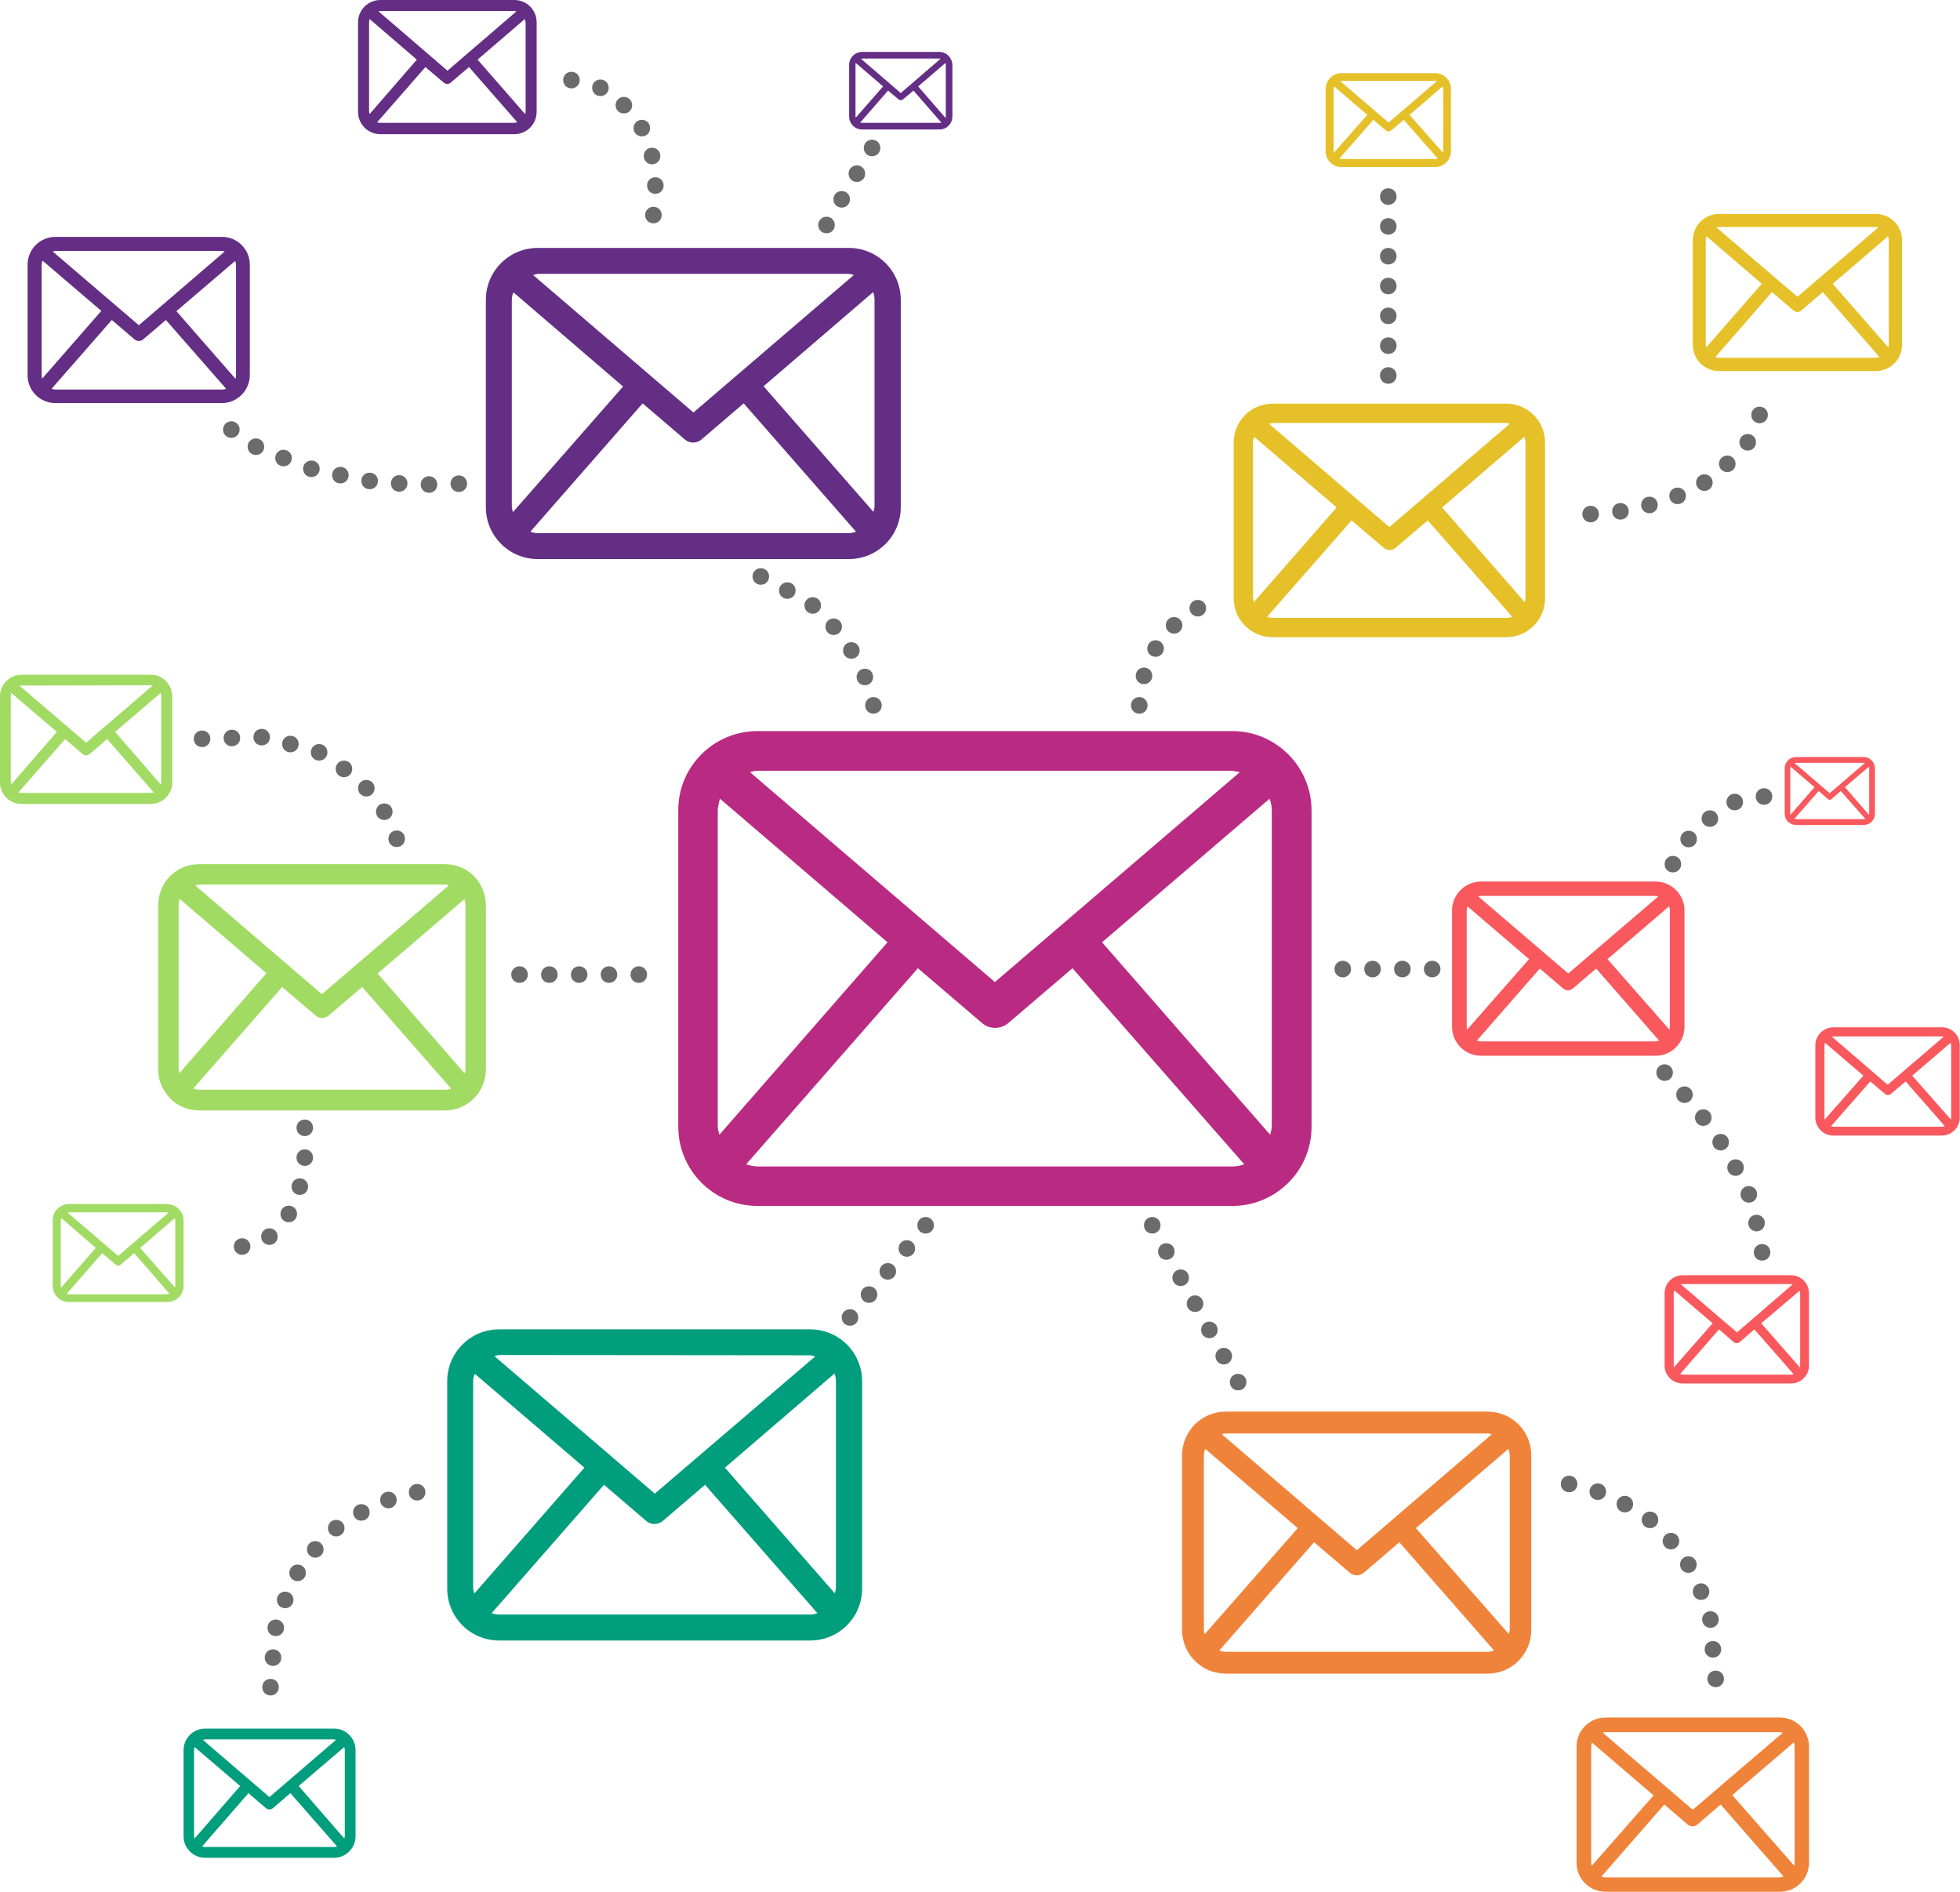 <?xml version="1.0" encoding="utf-8"?>
<!-- Generator: Adobe Illustrator 22.0.1, SVG Export Plug-In . SVG Version: 6.00 Build 0)  -->
<svg version="1.1" id="Capa_1" xmlns="http://www.w3.org/2000/svg" xmlns:xlink="http://www.w3.org/1999/xlink" x="0px" y="0px" width="710" height="685.3"
	 viewBox="0 0 710 685.3" style="enable-background:new 0 0 710 685.3;" xml:space="preserve">
<style type="text/css">
	.st0{fill:#B92B82;}
	.st1{fill:#EF833A;}
	.st2{fill:#F9585D;}
	.st3{fill:#019E7E;}
	.st4{fill:#A1DB63;}
	.st5{fill:#642E85;}
	.st6{fill:#E5C028;}
	.st7{fill:none;}
	.st8{fill:#6B6B6B;}
</style>
<title>mail</title>
<path class="st0" d="M446.4,264.8h-172c-15.8,0-28.7,12.8-28.7,28.6v114.7c0,15.8,12.8,28.7,28.7,28.7l0,0h172
	c15.8,0,28.7-12.8,28.7-28.6l0,0V293.5C475.1,277.7,462.2,264.8,446.4,264.8z M399.2,341.3l60.7-52c0.5,1.3,0.8,2.7,0.8,4.2v114.7
	c-0.1,1-0.3,1.9-0.6,2.8L399.2,341.3z M446.4,279.2c0.9,0.1,1.8,0.3,2.7,0.5l-88.7,76l-88.7-76c0.9-0.3,1.8-0.5,2.7-0.5H446.4z
	 M260.6,411c-0.3-0.9-0.5-1.8-0.6-2.8V293.5c0.1-1.4,0.4-2.8,0.8-4.2l60.7,52L260.6,411z M274.4,422.5c-1.4-0.1-2.8-0.3-4.1-0.8
	l62.2-71l23.3,19.9c1.3,1.1,2.9,1.7,4.7,1.7c1.7,0,3.4-0.6,4.7-1.7l23.3-19.9l62.2,71c-1.3,0.5-2.7,0.8-4.1,0.8H274.4z"/>
<path class="st1" d="M538.9,511.3H444c-8.7,0-15.8,7.1-15.8,15.8v63.3c0,8.7,7.1,15.8,15.8,15.8h94.9c8.7,0,15.8-7.1,15.8-15.8l0,0
	v-63.3C554.7,518.4,547.7,511.3,538.9,511.3L538.9,511.3z M512.9,553.5l33.5-28.7c0.3,0.7,0.4,1.5,0.5,2.3v63.3
	c-0.1,0.5-0.2,1-0.3,1.5L512.9,553.5z M538.9,519.2c0.5,0,1,0.1,1.5,0.3l-48.9,42l-48.9-42c0.5-0.2,1-0.3,1.5-0.3H538.9z
	 M436.4,591.9c-0.2-0.5-0.3-1-0.3-1.5v-63.3c0-0.8,0.2-1.6,0.5-2.3l33.5,28.7L436.4,591.9z M444,598.3c-0.8,0-1.5-0.2-2.3-0.5
	l34.3-39.2l12.9,11c0.7,0.6,1.6,1,2.6,1c0.9,0,1.9-0.4,2.6-1l12.8-11l34.3,39.2c-0.7,0.3-1.5,0.4-2.3,0.5H444z M644.8,622.1h-63.2
	c-5.8,0-10.5,4.7-10.5,10.5l0,0v42.1c0,5.8,4.7,10.5,10.5,10.5l0,0h63.2c5.8,0,10.5-4.7,10.5-10.5l0,0v-42.1
	C655.3,626.8,650.6,622.1,644.8,622.1z M627.5,650.2l22.3-19.1c0.2,0.5,0.3,1,0.3,1.5v42.1c0,0.3-0.1,0.7-0.2,1L627.5,650.2z
	 M644.8,627.4c0.3,0,0.7,0.1,1,0.2l-32.6,27.9l-32.6-27.9c0.3-0.1,0.7-0.2,1-0.2H644.8z M576.6,675.8c-0.1-0.3-0.2-0.7-0.2-1v-42.1
	c0-0.5,0.1-1,0.3-1.5l22.3,19.1L576.6,675.8z M581.6,680c-0.5,0-1-0.1-1.5-0.3l22.8-26.1l8.5,7.3c0.5,0.4,1.1,0.6,1.7,0.6
	c0.6,0,1.2-0.2,1.7-0.6l8.5-7.3l22.8,26.1c-0.5,0.2-1,0.3-1.5,0.3H581.6z"/>
<path class="st2" d="M599.7,319.3h-63.2c-5.8,0-10.5,4.7-10.5,10.5v42.1c0,5.8,4.7,10.5,10.5,10.5l0,0h63.2
	c5.8,0,10.5-4.7,10.5-10.5v-42.1C610.2,324,605.5,319.3,599.7,319.3z M582.3,347.4l22.3-19.1c0.2,0.5,0.3,1,0.3,1.5v42.1
	c0,0.3-0.1,0.7-0.2,1L582.3,347.4z M599.7,324.5c0.3,0,0.7,0.1,1,0.2l-32.6,27.9l-32.6-27.9c0.3-0.1,0.7-0.2,1-0.2H599.7z
	 M531.5,372.9c-0.1-0.3-0.2-0.7-0.2-1v-42.1c0-0.5,0.1-1,0.3-1.5l22.3,19.1L531.5,372.9z M536.5,377.2c-0.5,0-1-0.1-1.5-0.3
	l22.8-26.1l8.5,7.3c0.5,0.4,1.1,0.6,1.7,0.6c0.6,0,1.2-0.2,1.7-0.6l8.5-7.3l22.8,26.1c-0.5,0.2-1,0.3-1.5,0.3H536.5z M675.1,274.2
	h-24.5c-2.3,0-4.1,1.8-4.1,4.1v16.4c0,2.3,1.8,4.1,4.1,4.1h24.5c2.3,0,4.1-1.8,4.1-4.1v-16.4C679.2,276,677.3,274.2,675.1,274.2z
	 M668.3,285.1l8.7-7.4c0.1,0.2,0.1,0.4,0.1,0.6v16.4c0,0.1,0,0.3-0.1,0.4L668.3,285.1z M675.1,276.3c0.1,0,0.3,0,0.4,0.1l-12.7,10.9
	l-12.7-10.9c0.1,0,0.3-0.1,0.4-0.1H675.1z M648.6,295.1c0-0.1-0.1-0.3-0.1-0.4v-16.4c0-0.2,0-0.4,0.1-0.6l8.7,7.4L648.6,295.1z
	 M650.6,296.7c-0.2,0-0.4,0-0.6-0.1l8.8-10.1l3.3,2.9c0.2,0.2,0.4,0.2,0.7,0.3c0.2,0,0.5-0.1,0.7-0.3l3.3-2.9l8.9,10.1
	c-0.2,0.1-0.4,0.1-0.6,0.1H650.6z M703.5,372.1h-39.3c-3.6,0-6.6,2.9-6.6,6.5v26.2c0,3.6,2.9,6.5,6.5,6.5l0,0h39.3
	c3.6,0,6.5-2.9,6.5-6.5l0,0v-26.2C710,375.1,707.1,372.1,703.5,372.1z M692.7,389.6l13.9-11.9c0.1,0.3,0.2,0.6,0.2,1v26.2
	c0,0.2-0.1,0.4-0.1,0.6L692.7,389.6z M703.5,375.4c0.2,0,0.4,0.1,0.6,0.1l-20.3,17.4l-20.2-17.4c0.2-0.1,0.4-0.1,0.6-0.1H703.5z
	 M661,405.5c-0.1-0.2-0.1-0.4-0.1-0.6v-26.2c0-0.3,0.1-0.6,0.2-1l13.9,11.9L661,405.5z M664.2,408.1c-0.3,0-0.6-0.1-0.9-0.2
	l14.2-16.2l5.3,4.5c0.3,0.3,0.7,0.4,1.1,0.4c0.4,0,0.8-0.1,1.1-0.4l5.3-4.5l14.2,16.2c-0.3,0.1-0.6,0.2-0.9,0.2H664.2z M648.8,461.9
	h-39.3c-3.6,0-6.5,2.9-6.5,6.5l0,0v26.2c0,3.6,2.9,6.5,6.5,6.5l0,0h39.3c3.6,0,6.5-2.9,6.5-6.5v-26.2
	C655.3,464.8,652.4,461.9,648.8,461.9L648.8,461.9z M638,479.3l13.9-11.8c0.1,0.3,0.2,0.7,0.2,1v26.2c0,0.2-0.1,0.4-0.1,0.6
	L638,479.3z M648.8,465.1c0.2,0,0.4,0.1,0.6,0.1l-20.2,17.4l-20.3-17.4c0.2-0.1,0.4-0.1,0.6-0.1H648.8z M606.4,495.2
	c-0.1-0.2-0.1-0.4-0.1-0.6v-26.2c0-0.3,0.1-0.7,0.2-1l13.9,11.9L606.4,495.2z M609.5,497.9c-0.3,0-0.6-0.1-0.9-0.2l14.1-16.2
	l5.3,4.6c0.3,0.3,0.7,0.4,1.1,0.4c0.4,0,0.8-0.1,1.1-0.4l5.3-4.6l14.2,16.2c-0.3,0.1-0.6,0.2-0.9,0.2H609.5z"/>
<path class="st3" d="M293.5,481.5H180.8c-10.4,0-18.8,8.4-18.8,18.8l0,0v75.1c0,10.4,8.4,18.8,18.8,18.8l0,0h112.7
	c10.4,0,18.8-8.4,18.8-18.8l0,0v-75.1C312.3,489.9,303.9,481.5,293.5,481.5L293.5,481.5z M262.6,531.6l39.7-34.1
	c0.3,0.9,0.5,1.8,0.5,2.7v75.1c-0.1,0.6-0.2,1.2-0.4,1.8L262.6,531.6z M293.5,490.9c0.6,0.1,1.2,0.2,1.8,0.4L237.2,541l-58.1-49.8
	c0.6-0.2,1.2-0.3,1.8-0.4L293.5,490.9L293.5,490.9z M171.8,577.2c-0.2-0.6-0.3-1.2-0.4-1.8v-75.1c0-0.9,0.2-1.9,0.6-2.7l39.7,34
	L171.8,577.2z M180.8,584.8c-0.9,0-1.8-0.2-2.7-0.5l40.7-46.5l15.3,13.1c0.8,0.7,1.9,1.1,3,1.1s2.2-0.4,3-1.1l15.3-13.1l40.7,46.5
	c-0.9,0.3-1.8,0.5-2.7,0.5H180.8z M121,626.1H74.3c-4.3,0-7.8,3.5-7.8,7.8v31.2c0,4.3,3.5,7.8,7.8,7.8H121c4.3,0,7.8-3.5,7.8-7.8
	v-31.2C128.8,629.6,125.3,626.1,121,626.1z M108.2,646.9l16.5-14.1c0.1,0.4,0.2,0.7,0.2,1.1v31.2c0,0.3-0.1,0.5-0.2,0.8L108.2,646.9
	z M121,630c0.2,0,0.5,0.1,0.7,0.2l-24.1,20.7l-24.1-20.7c0.2-0.1,0.5-0.1,0.7-0.2H121z M70.5,665.9c-0.1-0.2-0.1-0.5-0.2-0.8v-31.2
	c0-0.4,0.1-0.8,0.2-1.1L87,646.9L70.5,665.9z M74.3,669c-0.4,0-0.8-0.1-1.1-0.2L90,649.5l6.3,5.4c0.4,0.3,0.8,0.5,1.3,0.5
	s0.9-0.2,1.3-0.5l6.3-5.4l16.9,19.3c-0.4,0.1-0.7,0.2-1.1,0.2H74.3z"/>
<path class="st4" d="M161.2,313H72.1c-8.2,0-14.8,6.6-14.8,14.9v59.4c0,8.2,6.6,14.9,14.8,14.9h89.1c8.2,0,14.8-6.6,14.8-14.9v-59.4
	C176,319.6,169.4,313,161.2,313z M136.8,352.6l31.4-26.9c0.3,0.7,0.4,1.4,0.4,2.2v59.4c0,0.5-0.1,1-0.3,1.5L136.8,352.6z
	 M161.2,320.4c0.5,0,0.9,0.1,1.4,0.3l-46,39.4l-45.9-39.4c0.5-0.1,0.9-0.2,1.4-0.3H161.2z M65,388.7c-0.2-0.5-0.3-1-0.3-1.5v-59.4
	c0-0.7,0.2-1.5,0.4-2.2l31.4,26.9L65,388.7z M72.1,394.7c-0.7,0-1.4-0.2-2.1-0.4l32.2-36.8l12.1,10.3c0.7,0.6,1.5,0.9,2.4,0.9
	s1.7-0.3,2.4-0.9l12.1-10.3l32.2,36.8c-0.7,0.3-1.4,0.4-2.1,0.4H72.1z M54.6,244.4H7.8c-4.3,0-7.8,3.5-7.8,7.8v31.2
	c0,4.3,3.5,7.8,7.8,7.8h46.8c4.3,0,7.8-3.5,7.8-7.8v-31.2C62.3,247.8,58.9,244.4,54.6,244.4z M41.7,265.1L58.2,251
	c0.1,0.4,0.2,0.7,0.2,1.1v31.2c0,0.3-0.1,0.5-0.2,0.8L41.7,265.1z M54.6,248.2c0.2,0,0.5,0.1,0.7,0.1L31.2,269L7.1,248.4
	c0.2-0.1,0.5-0.1,0.7-0.1L54.6,248.2L54.6,248.2z M4.1,284.1c-0.1-0.2-0.1-0.5-0.2-0.8v-31.2c0-0.4,0.1-0.8,0.2-1.1l16.5,14.1
	L4.1,284.1z M7.8,287.2c-0.4,0-0.8-0.1-1.1-0.2l16.9-19.3l6.3,5.4c0.4,0.3,0.8,0.5,1.3,0.5s0.9-0.2,1.3-0.5l6.3-5.4L55.7,287
	c-0.4,0.1-0.7,0.2-1.1,0.2H7.8z M60.5,436.1H25c-3.3,0-5.9,2.7-5.9,5.9l0,0v23.7c0,3.3,2.6,5.9,5.9,5.9l0,0h35.6
	c3.3,0,5.9-2.6,5.9-5.9l0,0V442C66.5,438.8,63.8,436.2,60.5,436.1L60.5,436.1z M50.8,452l12.5-10.8c0.1,0.3,0.2,0.6,0.2,0.9v23.7
	c0,0.2-0.1,0.4-0.1,0.6L50.8,452z M60.5,439.1c0.2,0,0.4,0.1,0.6,0.1l-18.3,15.7l-18.3-15.7c0.2-0.1,0.4-0.1,0.5-0.1H60.5z
	 M22.1,466.4c-0.1-0.2-0.1-0.4-0.1-0.6v-23.7c0-0.3,0.1-0.6,0.2-0.9L34.7,452L22.1,466.4z M25,468.8c-0.3,0-0.6-0.1-0.8-0.2
	L37,453.9l4.8,4.1c0.3,0.2,0.6,0.4,1,0.4s0.7-0.1,1-0.4l4.8-4.1l12.8,14.7c-0.3,0.1-0.6,0.2-0.8,0.2L25,468.8L25,468.8z"/>
<path class="st5" d="M307.5,89.8H194.8c-10.4,0-18.8,8.4-18.8,18.8l0,0v75.1c0,10.4,8.4,18.8,18.8,18.8l0,0h112.7
	c10.4,0,18.8-8.4,18.8-18.8l0,0v-75.1C326.3,98.2,317.9,89.8,307.5,89.8z M276.6,139.9l39.7-34.1c0.3,0.9,0.5,1.8,0.5,2.7v75.1
	c-0.1,0.6-0.2,1.2-0.4,1.8L276.6,139.9z M307.5,99.2c0.6,0.1,1.2,0.2,1.8,0.4l-58.1,49.8l-58.1-49.8c0.6-0.2,1.2-0.3,1.8-0.4
	L307.5,99.2z M185.8,185.5c-0.2-0.6-0.3-1.2-0.4-1.8v-75.1c0-0.9,0.2-1.9,0.6-2.7l39.7,34.1L185.8,185.5z M194.8,193.1
	c-0.9,0-1.8-0.2-2.7-0.5l40.7-46.5l15.3,13.1c0.8,0.7,1.9,1.1,3,1.1s2.2-0.4,3-1.1l15.3-13.1l40.7,46.5c-0.9,0.3-1.8,0.5-2.7,0.5
	H194.8z M80.4,85.8H20.1c-5.6,0-10.1,4.5-10.1,10l0,0V136c0,5.5,4.5,10,10.1,10h60.3c5.5,0,10-4.5,10.1-10V95.9
	C90.5,90.3,86,85.8,80.4,85.8L80.4,85.8z M63.9,112.7l21.3-18.2c0.2,0.5,0.3,1,0.3,1.5v40.2c0,0.3-0.1,0.7-0.2,1L63.9,112.7z
	 M80.4,90.9c0.3,0,0.6,0.1,1,0.2l-31.1,26.7L19.1,91.1c0.3-0.1,0.6-0.2,1-0.2H80.4z M15.3,137.1c-0.1-0.3-0.2-0.7-0.2-1V95.9
	c0-0.5,0.1-1,0.3-1.5l21.3,18.2L15.3,137.1z M20.1,141.1c-0.5,0-1-0.1-1.4-0.3l21.8-24.9l8.2,7c0.5,0.4,1,0.6,1.6,0.6
	s1.2-0.2,1.6-0.6l8.2-7l21.8,24.9c-0.5,0.2-0.9,0.3-1.4,0.3H20.1z M186.3,0h-48.5c-4.5,0-8.1,3.6-8.1,8.1l0,0v32.4
	c0,4.5,3.6,8.1,8.1,8.1l0,0h48.5c4.5,0,8.1-3.6,8.1-8.1V8.1C194.4,3.6,190.8,0,186.3,0z M173,21.6l17.1-14.7
	c0.1,0.4,0.2,0.8,0.3,1.2v32.4c0,0.3-0.1,0.5-0.2,0.8L173,21.6z M186.3,4c0.3,0,0.5,0.1,0.8,0.1l-25,21.5l-25-21.5
	c0.2-0.1,0.5-0.1,0.8-0.1C137.9,4,186.3,4,186.3,4z M133.9,41.3c-0.1-0.3-0.1-0.5-0.2-0.8V8.1c0-0.4,0.1-0.8,0.2-1.2L151,21.6
	L133.9,41.3z M137.8,44.5c-0.4,0-0.8-0.1-1.2-0.2l17.5-20l6.6,5.6c0.4,0.3,0.8,0.5,1.3,0.5s1-0.2,1.3-0.5l6.6-5.6l17.5,20
	c-0.4,0.1-0.8,0.2-1.2,0.2H137.8z M340.3,18.8h-28c-2.6,0-4.7,2.1-4.7,4.7v18.7c0,2.6,2.1,4.7,4.7,4.7h28c2.6,0,4.7-2.1,4.7-4.7
	V23.5C344.9,20.9,342.8,18.8,340.3,18.8z M332.6,31.3l9.9-8.5c0.1,0.2,0.1,0.4,0.1,0.7v18.7c0,0.2,0,0.3-0.1,0.5L332.6,31.3z
	 M340.3,21.2c0.1,0,0.3,0,0.4,0.1l-14.4,12.4l-14.4-12.4c0.1,0,0.3-0.1,0.4-0.1H340.3z M310,42.6c0-0.1-0.1-0.3-0.1-0.4V23.5
	c0-0.2,0.1-0.5,0.1-0.7l9.9,8.5L310,42.6z M312.3,44.5c-0.2,0-0.5-0.1-0.7-0.1l10.1-11.6l3.8,3.2c0.2,0.2,0.5,0.3,0.8,0.3
	s0.5-0.1,0.8-0.3l3.8-3.2L341,44.4c-0.2,0.1-0.4,0.1-0.7,0.1H312.3z"/>
<path class="st6" d="M446.9,160.3v56.4c0,7.8,6.3,14.1,14.1,14.1l0,0h84.6c7.8,0,14.1-6.3,14.1-14.1l0,0v-56.4
	c0-7.8-6.3-14.1-14.1-14.1H461C453.2,146.2,446.9,152.5,446.9,160.3z M454.2,218.1c-0.1-0.4-0.2-0.9-0.3-1.4v-56.4
	c0-0.7,0.2-1.4,0.4-2.1l29.9,25.6L454.2,218.1z M545.6,153.2c0.5,0,0.9,0.1,1.3,0.3l-43.6,37.4l-43.6-37.4c0.4-0.1,0.9-0.2,1.3-0.3
	H545.6z M522.4,183.8l29.8-25.6c0.2,0.7,0.4,1.3,0.4,2.1v56.4c0,0.5-0.1,0.9-0.3,1.4L522.4,183.8z M461,223.8c-0.7,0-1.4-0.2-2-0.4
	l30.6-34.9l11.5,9.8c0.6,0.6,1.4,0.9,2.3,0.9c0.8,0,1.7-0.3,2.3-0.9l11.5-9.8l30.6,34.9c-0.6,0.2-1.3,0.4-2,0.4L461,223.8L461,223.8
	z M480.2,32.1v22.7c0,3.1,2.5,5.7,5.7,5.7l0,0h34c3.1,0,5.7-2.5,5.7-5.7l0,0V32.1c0-3.1-2.6-5.6-5.7-5.6h-34
	C482.8,26.5,480.3,29,480.2,32.1z M483.2,55.3c-0.1-0.2-0.1-0.4-0.1-0.6V32.1c0-0.3,0.1-0.6,0.2-0.8l12,10.3L483.2,55.3z M520,29.3
	c0.2,0,0.4,0.1,0.5,0.1l-17.5,15l-17.5-15c0.2,0,0.4-0.1,0.5-0.1C486,29.3,520,29.3,520,29.3z M510.6,41.6l12-10.3
	c0.1,0.3,0.2,0.5,0.2,0.8v22.6c0,0.2-0.1,0.4-0.1,0.6L510.6,41.6z M486,57.6c-0.3,0-0.5-0.1-0.8-0.2l12.3-14l4.6,3.9
	c0.3,0.2,0.6,0.3,0.9,0.3s0.7-0.1,0.9-0.3l4.6-3.9l12.3,14c-0.3,0.1-0.5,0.1-0.8,0.2H486z M613.2,87v37.9c0,5.2,4.2,9.5,9.5,9.5l0,0
	h56.8c5.2,0,9.5-4.2,9.5-9.5l0,0V87c0-5.2-4.2-9.5-9.5-9.5l0,0h-56.8C617.5,77.5,613.2,81.7,613.2,87L613.2,87z M618.1,125.8
	c-0.1-0.3-0.2-0.6-0.2-0.9V87c0-0.5,0.1-0.9,0.3-1.4l20,17.2L618.1,125.8z M679.5,82.2c0.3,0,0.6,0.1,0.9,0.2l-29.3,25.1l-29.3-25.1
	c0.3-0.1,0.6-0.2,0.9-0.2H679.5z M663.9,102.8l20-17.2c0.2,0.4,0.3,0.9,0.3,1.4v37.9c0,0.3-0.1,0.6-0.2,0.9L663.9,102.8z
	 M622.7,129.6c-0.5,0-0.9-0.1-1.3-0.3l20.5-23.5l7.7,6.6c0.4,0.4,1,0.6,1.5,0.6c0.6,0,1.1-0.2,1.5-0.6l7.7-6.6l20.5,23.5
	c-0.4,0.2-0.9,0.2-1.4,0.3H622.7z"/>
<rect x="430.9" y="217.3" class="st7" width="6" height="6"/>
<rect x="422.3" y="223.5" class="st7" width="6" height="6"/>
<rect x="415.6" y="231.9" class="st7" width="6" height="6"/>
<rect x="411.4" y="241.8" class="st7" width="6" height="6"/>
<rect x="409.7" y="252.5" class="st7" width="6" height="6"/>
<rect x="272.6" y="205.8" class="st7" width="6" height="6"/>
<rect x="282.2" y="210.9" class="st7" width="6" height="6"/>
<rect x="291.4" y="216.3" class="st7" width="6" height="6"/>
<rect x="299" y="224" class="st7" width="6" height="6"/>
<rect x="305.4" y="232.6" class="st7" width="6" height="6"/>
<rect x="310.3" y="242.2" class="st7" width="6" height="6"/>
<rect x="313.4" y="252.5" class="st7" width="6" height="6"/>
<rect x="185.2" y="350" class="st7" width="6" height="6"/>
<rect x="196" y="350" class="st7" width="6" height="6"/>
<rect x="206.8" y="350" class="st7" width="6" height="6"/>
<rect x="217.6" y="350" class="st7" width="6" height="6"/>
<rect x="228.4" y="350" class="st7" width="6" height="6"/>
<rect x="515.8" y="348" class="st7" width="6" height="6"/>
<rect x="505" y="348" class="st7" width="6" height="6"/>
<rect x="494.2" y="348" class="st7" width="6" height="6"/>
<rect x="483.4" y="348" class="st7" width="6" height="6"/>
<rect x="635.3" y="450.6" class="st7" width="6" height="6"/>
<rect x="633.3" y="440" class="st7" width="6" height="6"/>
<rect x="630.5" y="429.6" class="st7" width="6" height="6"/>
<rect x="625.7" y="419.9" class="st7" width="6" height="6"/>
<rect x="620.3" y="410.7" class="st7" width="6" height="6"/>
<rect x="614" y="401.8" class="st7" width="6" height="6"/>
<rect x="607.2" y="393.5" class="st7" width="6" height="6"/>
<rect x="600" y="385.5" class="st7" width="6" height="6"/>
<rect x="636" y="285.5" class="st7" width="6" height="6"/>
<rect x="625.4" y="287.5" class="st7" width="6" height="6"/>
<rect x="616.4" y="293.5" class="st7" width="6" height="6"/>
<rect x="608.7" y="300.9" class="st7" width="6" height="6"/>
<rect x="603" y="310" class="st7" width="6" height="6"/>
<rect x="304.9" y="474.2" class="st7" width="6" height="6"/>
<rect x="311.8" y="465.9" class="st7" width="6" height="6"/>
<rect x="318.6" y="457.5" class="st7" width="6" height="6"/>
<rect x="325.5" y="449.2" class="st7" width="6" height="6"/>
<rect x="332.3" y="440.8" class="st7" width="6" height="6"/>
<rect x="445.5" y="497.6" class="st7" width="6" height="6"/>
<rect x="440.3" y="488.2" class="st7" width="6" height="6"/>
<rect x="435.1" y="478.7" class="st7" width="6" height="6"/>
<rect x="429.9" y="469.2" class="st7" width="6" height="6"/>
<rect x="424.7" y="459.8" class="st7" width="6" height="6"/>
<rect x="419.5" y="450.3" class="st7" width="6" height="6"/>
<rect x="414.4" y="440.8" class="st7" width="6" height="6"/>
<rect x="95" y="608.1" class="st7" width="6" height="6"/>
<rect x="95.9" y="597.4" class="st7" width="6" height="6"/>
<rect x="96.9" y="586.6" class="st7" width="6" height="6"/>
<rect x="100.3" y="576.5" class="st7" width="6" height="6"/>
<rect x="104.8" y="566.7" class="st7" width="6" height="6"/>
<rect x="111.2" y="558.2" class="st7" width="6" height="6"/>
<rect x="118.8" y="550.5" class="st7" width="6" height="6"/>
<rect x="127.9" y="544.8" class="st7" width="6" height="6"/>
<rect x="137.7" y="540.3" class="st7" width="6" height="6"/>
<rect x="148.1" y="537.5" class="st7" width="6" height="6"/>
<rect x="84.7" y="448.5" class="st7" width="6" height="6"/>
<rect x="94.6" y="444.9" class="st7" width="6" height="6"/>
<rect x="101.6" y="436.7" class="st7" width="6" height="6"/>
<rect x="105.6" y="426.8" class="st7" width="6" height="6"/>
<rect x="107.4" y="416.3" class="st7" width="6" height="6"/>
<rect x="107.4" y="405.5" class="st7" width="6" height="6"/>
<rect x="70.2" y="264.6" class="st7" width="6" height="6"/>
<rect x="81" y="264.3" class="st7" width="6" height="6"/>
<rect x="91.8" y="264" class="st7" width="6" height="6"/>
<rect x="102.2" y="266.5" class="st7" width="6" height="6"/>
<rect x="112.6" y="269.5" class="st7" width="6" height="6"/>
<rect x="121.6" y="275.5" class="st7" width="6" height="6"/>
<rect x="129.7" y="282.5" class="st7" width="6" height="6"/>
<rect x="136.2" y="291" class="st7" width="6" height="6"/>
<rect x="140.7" y="300.8" class="st7" width="6" height="6"/>
<rect x="80.8" y="152.6" class="st7" width="6" height="6"/>
<rect x="89.7" y="158.8" class="st7" width="6" height="6"/>
<rect x="99.7" y="162.9" class="st7" width="6" height="6"/>
<rect x="109.8" y="166.8" class="st7" width="6" height="6"/>
<rect x="120.3" y="169.1" class="st7" width="6" height="6"/>
<rect x="130.9" y="171.2" class="st7" width="6" height="6"/>
<rect x="141.6" y="172.1" class="st7" width="6" height="6"/>
<rect x="152.4" y="172.5" class="st7" width="6" height="6"/>
<rect x="163.2" y="172.2" class="st7" width="6" height="6"/>
<rect x="204" y="26" class="st7" width="6" height="6"/>
<rect x="214.5" y="28.8" class="st7" width="6" height="6"/>
<rect x="223" y="35.1" class="st7" width="6" height="6"/>
<rect x="229.5" y="43.4" class="st7" width="6" height="6"/>
<rect x="233.2" y="53.5" class="st7" width="6" height="6"/>
<rect x="234.4" y="64.2" class="st7" width="6" height="6"/>
<rect x="233.7" y="74.9" class="st7" width="6" height="6"/>
<rect x="634.4" y="147.3" class="st7" width="6" height="6"/>
<rect x="630.1" y="157.2" class="st7" width="6" height="6"/>
<rect x="622.7" y="165" class="st7" width="6" height="6"/>
<rect x="614.4" y="171.8" class="st7" width="6" height="6"/>
<rect x="604.7" y="176.6" class="st7" width="6" height="6"/>
<rect x="594.5" y="179.9" class="st7" width="6" height="6"/>
<rect x="584" y="182.2" class="st7" width="6" height="6"/>
<rect x="573.2" y="183.2" class="st7" width="6" height="6"/>
<rect x="499.9" y="68.2" class="st7" width="6" height="6"/>
<rect x="499.9" y="79" class="st7" width="6" height="6"/>
<rect x="499.9" y="89.8" class="st7" width="6" height="6"/>
<rect x="499.9" y="100.6" class="st7" width="6" height="6"/>
<rect x="499.9" y="111.4" class="st7" width="6" height="6"/>
<rect x="499.9" y="122.2" class="st7" width="6" height="6"/>
<rect x="499.9" y="133" class="st7" width="6" height="6"/>
<rect x="312.9" y="50.6" class="st7" width="6" height="6"/>
<rect x="307.4" y="59.9" class="st7" width="6" height="6"/>
<rect x="301.9" y="69.2" class="st7" width="6" height="6"/>
<rect x="296.4" y="78.5" class="st7" width="6" height="6"/>
<rect x="618.5" y="605.1" class="st7" width="6" height="6"/>
<rect x="617.5" y="594.4" class="st7" width="6" height="6"/>
<rect x="616.6" y="583.6" class="st7" width="6" height="6"/>
<rect x="613.2" y="573.5" class="st7" width="6" height="6"/>
<rect x="608.6" y="563.7" class="st7" width="6" height="6"/>
<rect x="602.3" y="555.2" class="st7" width="6" height="6"/>
<rect x="594.7" y="547.5" class="st7" width="6" height="6"/>
<rect x="585.6" y="541.8" class="st7" width="6" height="6"/>
<rect x="575.8" y="537.3" class="st7" width="6" height="6"/>
<rect x="565.4" y="534.5" class="st7" width="6" height="6"/>
<path class="st8" d="M433.9,217.3c1.7,0,3,1.3,3,3s-1.3,3-3,3s-3-1.3-3-3S432.2,217.3,433.9,217.3z M425.3,223.5c1.7,0,3,1.3,3,3
	s-1.3,3-3,3s-3-1.3-3-3S423.6,223.5,425.3,223.5z M418.6,231.9c1.7,0,3,1.3,3,3s-1.3,3-3,3s-3-1.3-3-3S416.9,231.9,418.6,231.9z
	 M414.4,241.8c1.7,0,3,1.3,3,3s-1.3,3-3,3s-3-1.3-3-3S412.7,241.8,414.4,241.8z M412.7,252.5c1.7,0,3,1.3,3,3s-1.3,3-3,3s-3-1.3-3-3
	S411,252.5,412.7,252.5z M275.6,205.8c1.7,0,3,1.3,3,3s-1.3,3-3,3s-3-1.3-3-3S273.9,205.8,275.6,205.8z M285.2,210.9
	c1.7,0,3,1.3,3,3s-1.3,3-3,3s-3-1.3-3-3S283.5,210.9,285.2,210.9z M294.4,216.3c1.7,0,3,1.3,3,3s-1.3,3-3,3s-3-1.3-3-3
	S292.7,216.3,294.4,216.3z M302,224c1.7,0,3,1.3,3,3s-1.3,3-3,3s-3-1.3-3-3S300.3,224,302,224z M308.4,232.6c1.7,0,3,1.3,3,3
	s-1.3,3-3,3s-3-1.3-3-3S306.7,232.6,308.4,232.6z M313.3,242.2c1.7,0,3,1.3,3,3s-1.3,3-3,3s-3-1.3-3-3S311.6,242.2,313.3,242.2z
	 M316.4,252.5c1.7,0,3,1.3,3,3s-1.3,3-3,3s-3-1.3-3-3S314.7,252.5,316.4,252.5z M188.2,350c1.7,0,3,1.3,3,3s-1.3,3-3,3s-3-1.3-3-3
	S186.5,350,188.2,350z M199,350c1.7,0,3,1.3,3,3s-1.3,3-3,3s-3-1.3-3-3S197.3,350,199,350z M209.8,350c1.7,0,3,1.3,3,3s-1.3,3-3,3
	s-3-1.3-3-3S208.1,350,209.8,350z M220.6,350c1.7,0,3,1.3,3,3s-1.3,3-3,3s-3-1.3-3-3S218.9,350,220.6,350z M231.4,350
	c1.7,0,3,1.3,3,3s-1.3,3-3,3s-3-1.3-3-3S229.7,350,231.4,350z M518.8,348c1.7,0,3,1.3,3,3s-1.3,3-3,3s-3-1.3-3-3
	S517.1,348,518.8,348z M508,348c1.7,0,3,1.3,3,3s-1.3,3-3,3s-3-1.3-3-3S506.3,348,508,348z M497.2,348c1.7,0,3,1.3,3,3s-1.3,3-3,3
	s-3-1.3-3-3S495.5,348,497.2,348z M486.4,348c1.7,0,3,1.3,3,3s-1.3,3-3,3s-3-1.3-3-3S484.7,348,486.4,348z M638.3,450.6
	c1.7,0,3,1.3,3,3s-1.3,3-3,3s-3-1.3-3-3S636.6,450.6,638.3,450.6z M636.3,440c1.7,0,3,1.3,3,3s-1.3,3-3,3s-3-1.3-3-3
	S634.6,440,636.3,440z M633.5,429.6c1.7,0,3,1.3,3,3s-1.3,3-3,3s-3-1.3-3-3S631.8,429.6,633.5,429.6z M628.7,419.9c1.7,0,3,1.3,3,3
	s-1.3,3-3,3s-3-1.3-3-3S627,419.9,628.7,419.9z M623.3,410.7c1.7,0,3,1.3,3,3s-1.3,3-3,3s-3-1.3-3-3S621.6,410.7,623.3,410.7z
	 M617,401.8c1.7,0,3,1.3,3,3s-1.3,3-3,3s-3-1.3-3-3S615.3,401.8,617,401.8z M610.2,393.5c1.7,0,3,1.3,3,3s-1.3,3-3,3s-3-1.3-3-3
	S608.5,393.5,610.2,393.5z M603,385.5c1.7,0,3,1.3,3,3s-1.3,3-3,3s-3-1.3-3-3S601.3,385.5,603,385.5z M639,285.5c1.7,0,3,1.3,3,3
	s-1.3,3-3,3s-3-1.3-3-3S637.3,285.5,639,285.5z M628.4,287.5c1.7,0,3,1.3,3,3s-1.3,3-3,3s-3-1.3-3-3S626.7,287.5,628.4,287.5z
	 M619.4,293.5c1.7,0,3,1.3,3,3s-1.3,3-3,3s-3-1.3-3-3S617.7,293.5,619.4,293.5z M611.7,300.9c1.7,0,3,1.3,3,3s-1.3,3-3,3s-3-1.3-3-3
	S610,300.9,611.7,300.9z M606,310c1.7,0,3,1.3,3,3s-1.3,3-3,3s-3-1.3-3-3S604.3,310,606,310z M307.9,474.2c1.7,0,3,1.3,3,3
	s-1.3,3-3,3s-3-1.3-3-3S306.2,474.2,307.9,474.2z M314.8,465.9c1.7,0,3,1.3,3,3s-1.3,3-3,3s-3-1.3-3-3S313.1,465.9,314.8,465.9z
	 M321.6,457.5c1.7,0,3,1.3,3,3s-1.3,3-3,3s-3-1.3-3-3S319.9,457.5,321.6,457.5z M328.5,449.2c1.7,0,3,1.3,3,3s-1.3,3-3,3s-3-1.3-3-3
	S326.8,449.2,328.5,449.2z M335.3,440.8c1.7,0,3,1.3,3,3s-1.3,3-3,3s-3-1.3-3-3S333.6,440.8,335.3,440.8z M448.5,497.6
	c1.7,0,3,1.3,3,3s-1.3,3-3,3s-3-1.3-3-3S446.8,497.6,448.5,497.6z M443.3,488.2c1.7,0,3,1.3,3,3s-1.3,3-3,3s-3-1.3-3-3
	S441.6,488.2,443.3,488.2z M438.1,478.7c1.7,0,3,1.3,3,3s-1.3,3-3,3s-3-1.3-3-3S436.4,478.7,438.1,478.7z M432.9,469.2
	c1.7,0,3,1.3,3,3s-1.3,3-3,3s-3-1.3-3-3S431.2,469.2,432.9,469.2z M427.7,459.8c1.7,0,3,1.3,3,3s-1.3,3-3,3s-3-1.3-3-3
	S426,459.8,427.7,459.8z M422.5,450.3c1.7,0,3,1.3,3,3s-1.3,3-3,3s-3-1.3-3-3S420.8,450.3,422.5,450.3z M417.4,440.8
	c1.7,0,3,1.3,3,3s-1.3,3-3,3s-3-1.3-3-3S415.7,440.8,417.4,440.8z M98,608.1c1.7,0,3,1.3,3,3s-1.3,3-3,3s-3-1.3-3-3
	S96.3,608.1,98,608.1z M98.9,597.4c1.7,0,3,1.3,3,3s-1.3,3-3,3s-3-1.3-3-3S97.2,597.4,98.9,597.4z M99.9,586.6c1.7,0,3,1.3,3,3
	s-1.3,3-3,3s-3-1.3-3-3S98.2,586.6,99.9,586.6z M103.3,576.5c1.7,0,3,1.3,3,3s-1.3,3-3,3s-3-1.3-3-3S101.6,576.5,103.3,576.5z
	 M107.8,566.7c1.7,0,3,1.3,3,3s-1.3,3-3,3s-3-1.3-3-3S106.1,566.7,107.8,566.7z M114.2,558.2c1.7,0,3,1.3,3,3s-1.3,3-3,3s-3-1.3-3-3
	S112.5,558.2,114.2,558.2z M121.8,550.5c1.7,0,3,1.3,3,3s-1.3,3-3,3s-3-1.3-3-3S120.1,550.5,121.8,550.5z M130.9,544.8
	c1.7,0,3,1.3,3,3s-1.3,3-3,3s-3-1.3-3-3S129.2,544.8,130.9,544.8z M140.7,540.3c1.7,0,3,1.3,3,3s-1.3,3-3,3s-3-1.3-3-3
	S139,540.3,140.7,540.3z M151.1,537.5c1.7,0,3,1.3,3,3s-1.3,3-3,3s-3-1.3-3-3S149.4,537.5,151.1,537.5z M87.7,448.5c1.7,0,3,1.3,3,3
	s-1.3,3-3,3s-3-1.3-3-3S86,448.5,87.7,448.5z M97.6,444.9c1.7,0,3,1.3,3,3s-1.3,3-3,3s-3-1.3-3-3S95.9,444.9,97.6,444.9z
	 M104.6,436.7c1.7,0,3,1.3,3,3s-1.3,3-3,3s-3-1.3-3-3S102.9,436.7,104.6,436.7z M108.6,426.8c1.7,0,3,1.3,3,3s-1.3,3-3,3s-3-1.3-3-3
	S106.9,426.8,108.6,426.8z M110.4,416.3c1.7,0,3,1.3,3,3s-1.3,3-3,3s-3-1.3-3-3S108.7,416.3,110.4,416.3z M110.4,405.5
	c1.7,0,3,1.3,3,3s-1.3,3-3,3s-3-1.3-3-3S108.7,405.5,110.4,405.5z M73.2,264.6c1.7,0,3,1.3,3,3s-1.3,3-3,3s-3-1.3-3-3
	S71.5,264.6,73.2,264.6z M84,264.3c1.7,0,3,1.3,3,3s-1.3,3-3,3s-3-1.3-3-3S82.3,264.3,84,264.3z M94.8,264c1.7,0,3,1.3,3,3
	s-1.3,3-3,3s-3-1.3-3-3S93.1,264,94.8,264z M105.2,266.5c1.7,0,3,1.3,3,3s-1.3,3-3,3s-3-1.3-3-3S103.5,266.5,105.2,266.5z
	 M115.6,269.5c1.7,0,3,1.3,3,3s-1.3,3-3,3s-3-1.3-3-3S113.9,269.5,115.6,269.5z M124.6,275.5c1.7,0,3,1.3,3,3s-1.3,3-3,3s-3-1.3-3-3
	S122.9,275.5,124.6,275.5z M132.7,282.5c1.7,0,3,1.3,3,3s-1.3,3-3,3s-3-1.3-3-3S131,282.5,132.7,282.5z M139.2,291c1.7,0,3,1.3,3,3
	s-1.3,3-3,3s-3-1.3-3-3S137.5,291,139.2,291z M143.7,300.8c1.7,0,3,1.3,3,3s-1.3,3-3,3s-3-1.3-3-3S142,300.8,143.7,300.8z
	 M83.8,152.6c1.7,0,3,1.3,3,3s-1.3,3-3,3s-3-1.3-3-3S82.1,152.6,83.8,152.6z M92.7,158.8c1.7,0,3,1.3,3,3s-1.3,3-3,3s-3-1.3-3-3
	S91,158.8,92.7,158.8z M102.7,162.9c1.7,0,3,1.3,3,3s-1.3,3-3,3s-3-1.3-3-3S101,162.9,102.7,162.9z M112.8,166.8c1.7,0,3,1.3,3,3
	s-1.3,3-3,3s-3-1.3-3-3S111.1,166.8,112.8,166.8z M123.3,169.1c1.7,0,3,1.3,3,3s-1.3,3-3,3s-3-1.3-3-3S121.6,169.1,123.3,169.1z
	 M133.9,171.2c1.7,0,3,1.3,3,3s-1.3,3-3,3s-3-1.3-3-3S132.2,171.2,133.9,171.2z M144.6,172.1c1.7,0,3,1.3,3,3s-1.3,3-3,3s-3-1.3-3-3
	S142.9,172.1,144.6,172.1z M155.4,172.5c1.7,0,3,1.3,3,3s-1.3,3-3,3s-3-1.3-3-3S153.7,172.5,155.4,172.5z M166.2,172.2
	c1.7,0,3,1.3,3,3s-1.3,3-3,3s-3-1.3-3-3S164.5,172.2,166.2,172.2z M207,26c1.7,0,3,1.3,3,3s-1.3,3-3,3s-3-1.3-3-3S205.3,26,207,26z
	 M217.5,28.8c1.7,0,3,1.3,3,3c0,1.7-1.3,3-3,3s-3-1.3-3-3C214.5,30.1,215.8,28.8,217.5,28.8z M226,35.1c1.7,0,3,1.3,3,3s-1.3,3-3,3
	s-3-1.3-3-3S224.3,35.1,226,35.1z M232.5,43.4c1.7,0,3,1.3,3,3s-1.3,3-3,3s-3-1.3-3-3S230.8,43.4,232.5,43.4z M236.2,53.5
	c1.7,0,3,1.3,3,3s-1.3,3-3,3s-3-1.3-3-3S234.5,53.5,236.2,53.5z M237.4,64.2c1.7,0,3,1.3,3,3s-1.3,3-3,3s-3-1.3-3-3
	S235.7,64.2,237.4,64.2z M236.7,74.9c1.7,0,3,1.3,3,3s-1.3,3-3,3s-3-1.3-3-3S235,74.9,236.7,74.9z M637.4,147.3c1.7,0,3,1.3,3,3
	s-1.3,3-3,3s-3-1.3-3-3S635.7,147.3,637.4,147.3z M633.1,157.2c1.7,0,3,1.3,3,3s-1.3,3-3,3s-3-1.3-3-3S631.4,157.2,633.1,157.2z
	 M625.7,165c1.7,0,3,1.3,3,3s-1.3,3-3,3s-3-1.3-3-3S624,165,625.7,165z M617.4,171.8c1.7,0,3,1.3,3,3s-1.3,3-3,3s-3-1.3-3-3
	S615.7,171.8,617.4,171.8z M607.7,176.6c1.7,0,3,1.3,3,3s-1.3,3-3,3s-3-1.3-3-3S606,176.6,607.7,176.6z M597.5,179.9
	c1.7,0,3,1.3,3,3s-1.3,3-3,3s-3-1.3-3-3S595.8,179.9,597.5,179.9z M587,182.2c1.7,0,3,1.3,3,3s-1.3,3-3,3s-3-1.3-3-3
	S585.3,182.2,587,182.2z M576.2,183.2c1.7,0,3,1.3,3,3s-1.3,3-3,3s-3-1.3-3-3S574.5,183.2,576.2,183.2z M502.9,68.2c1.7,0,3,1.3,3,3
	s-1.3,3-3,3s-3-1.3-3-3S501.2,68.2,502.9,68.2z M502.9,79c1.7,0,3,1.3,3,3s-1.3,3-3,3s-3-1.3-3-3S501.2,79,502.9,79z M502.9,89.8
	c1.7,0,3,1.3,3,3s-1.3,3-3,3s-3-1.3-3-3S501.2,89.8,502.9,89.8z M502.9,100.6c1.7,0,3,1.3,3,3s-1.3,3-3,3s-3-1.3-3-3
	S501.2,100.6,502.9,100.6z M502.9,111.4c1.7,0,3,1.3,3,3s-1.3,3-3,3s-3-1.3-3-3S501.2,111.4,502.9,111.4z M502.9,122.2
	c1.7,0,3,1.3,3,3s-1.3,3-3,3s-3-1.3-3-3S501.2,122.2,502.9,122.2z M502.9,133c1.7,0,3,1.3,3,3s-1.3,3-3,3s-3-1.3-3-3
	S501.2,133,502.9,133z M315.9,50.6c1.7,0,3,1.3,3,3s-1.3,3-3,3s-3-1.3-3-3S314.2,50.6,315.9,50.6z M310.4,59.9c1.7,0,3,1.3,3,3
	s-1.3,3-3,3s-3-1.3-3-3S308.7,59.9,310.4,59.9z M304.9,69.2c1.7,0,3,1.3,3,3s-1.3,3-3,3s-3-1.3-3-3S303.2,69.2,304.9,69.2z
	 M299.4,78.5c1.7,0,3,1.3,3,3s-1.3,3-3,3s-3-1.3-3-3S297.7,78.5,299.4,78.5z M621.5,605.1c1.7,0,3,1.3,3,3s-1.3,3-3,3s-3-1.3-3-3
	S619.8,605.1,621.5,605.1z M620.5,594.4c1.7,0,3,1.3,3,3s-1.3,3-3,3s-3-1.3-3-3S618.8,594.4,620.5,594.4z M619.6,583.6
	c1.7,0,3,1.3,3,3s-1.3,3-3,3s-3-1.3-3-3S617.9,583.6,619.6,583.6z M616.2,573.5c1.7,0,3,1.3,3,3s-1.3,3-3,3s-3-1.3-3-3
	S614.5,573.5,616.2,573.5z M611.6,563.7c1.7,0,3,1.3,3,3s-1.3,3-3,3s-3-1.3-3-3S609.9,563.7,611.6,563.7z M605.3,555.2
	c1.7,0,3,1.3,3,3s-1.3,3-3,3s-3-1.3-3-3S603.6,555.2,605.3,555.2z M597.7,547.5c1.7,0,3,1.3,3,3s-1.3,3-3,3s-3-1.3-3-3
	S596,547.5,597.7,547.5z M588.6,541.8c1.7,0,3,1.3,3,3s-1.3,3-3,3s-3-1.3-3-3S586.9,541.8,588.6,541.8z M578.8,537.3
	c1.7,0,3,1.3,3,3s-1.3,3-3,3s-3-1.3-3-3S577.1,537.3,578.8,537.3z M568.4,534.5c1.7,0,3,1.3,3,3s-1.3,3-3,3s-3-1.3-3-3
	S566.7,534.5,568.4,534.5z"/>
</svg>
